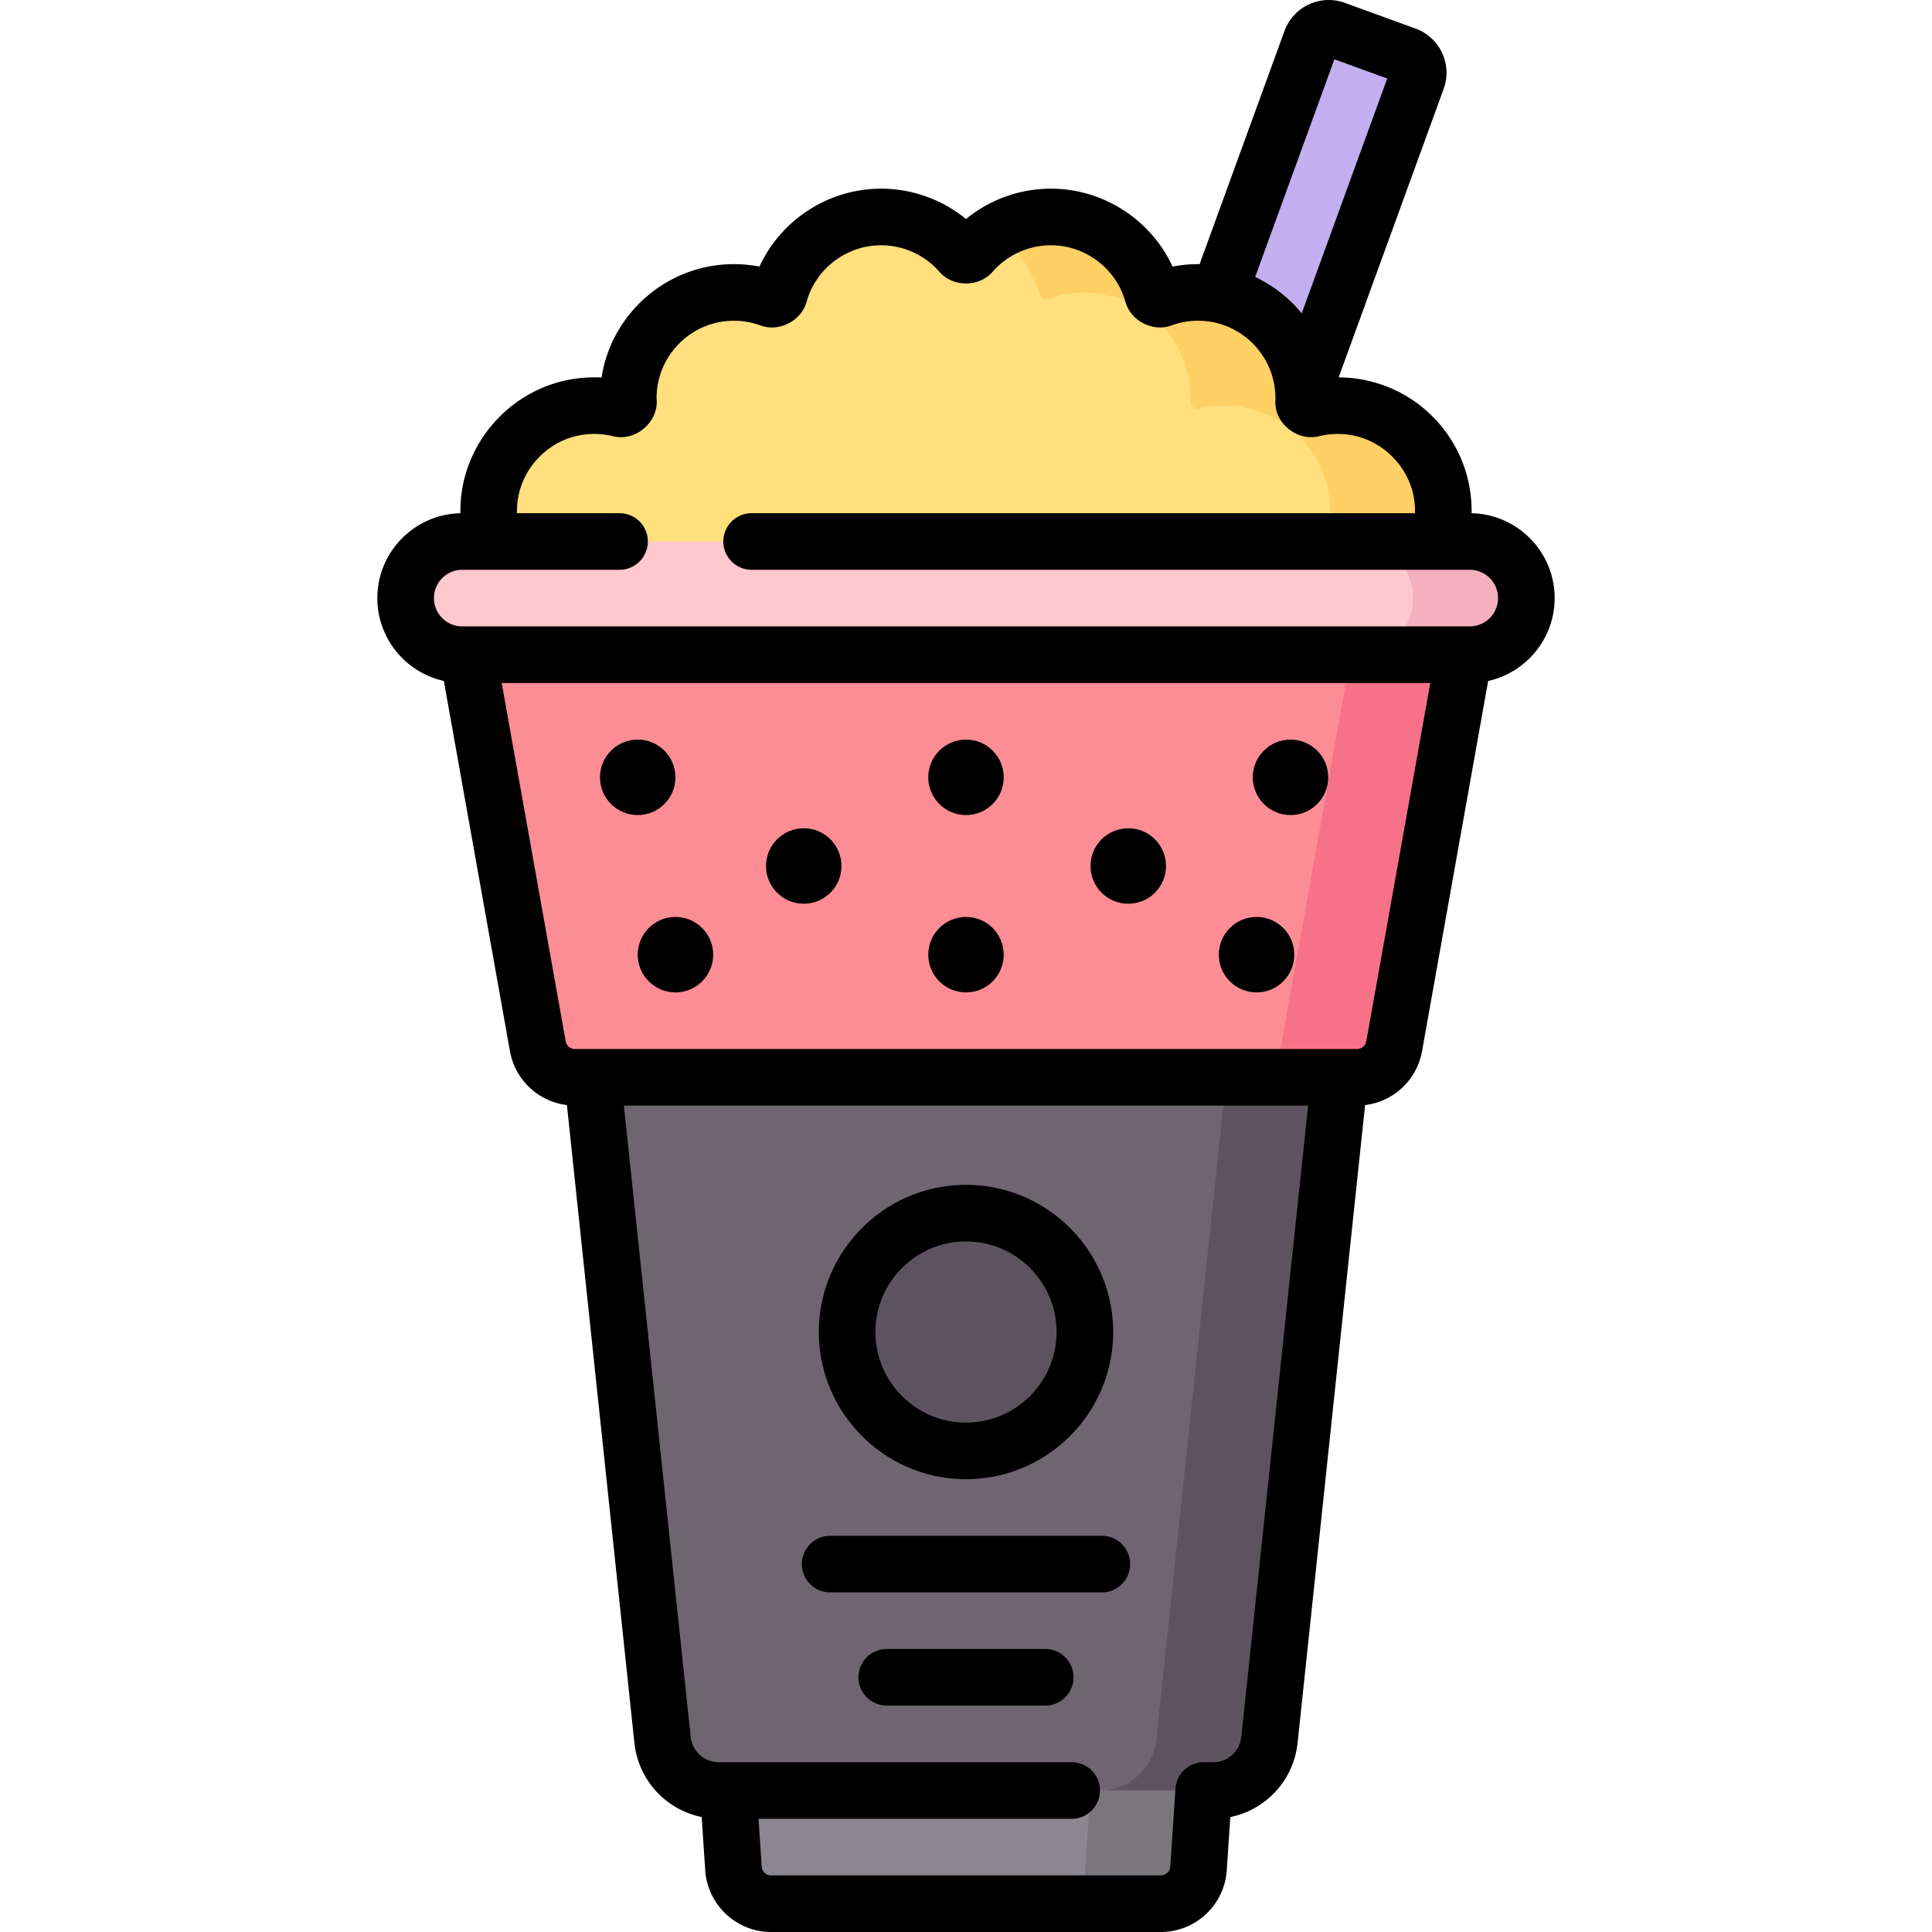 <svg xmlns="http://www.w3.org/2000/svg" width="512" height="512"><path fill="#c3aff0" d="m279.168 271.198-18.725-6.815a4.98 4.98 0 0 1-2.977-6.385l89.98-247.219a4.98 4.98 0 0 1 6.385-2.977l18.725 6.815a4.98 4.98 0 0 1 2.977 6.385l-89.98 247.219a4.98 4.98 0 0 1-6.385 2.977"/><path fill="#ffe07d" d="M379.787 147.538c2.177-4.565 3.154-9.812 2.524-15.333-1.435-12.571-11.406-22.738-23.943-24.442a28.2 28.2 0 0 0-10.409.511c-1.277.307-2.514-.634-2.472-1.947q.013-.412.013-.827c0-15.464-12.536-28-28-28-3.321 0-6.504.583-9.458 1.646a2 2 0 0 1-2.614-1.335C302.086 66.086 291.297 57.5 278.5 57.5c-8.354 0-15.851 3.659-20.981 9.462a2.016 2.016 0 0 1-3.038 0c-5.13-5.802-12.628-9.462-20.981-9.462-12.797 0-23.586 8.586-26.928 20.311a2 2 0 0 1-2.614 1.335A27.9 27.9 0 0 0 194.5 77.5c-15.464 0-28 12.536-28 28q0 .416.013.828c.041 1.313-1.195 2.253-2.472 1.946a28.2 28.2 0 0 0-10.406-.511c-12.845 1.743-22.927 12.361-24.03 25.276-.57 6.68 1.207 12.923 4.597 17.997z"/><path fill="#ffd064" d="M381.34 143.5h-30c1.05-3.52 1.42-7.34.97-11.3-1.43-12.57-11.4-22.73-23.94-24.44a28.2 28.2 0 0 0-10.41.51c-1.28.31-2.51-.63-2.47-1.94.01-.28.01-.55.01-.83 0-15.46-12.54-28-28-28-3.32 0-6.5.58-9.46 1.65a2 2 0 0 1-2.61-1.34 28 28 0 0 0-11.93-15.95c4.34-2.76 9.48-4.36 15-4.36 12.8 0 23.59 8.59 26.93 20.31a2 2 0 0 0 2.61 1.34c2.96-1.07 6.14-1.65 9.46-1.65 15.46 0 28 12.54 28 28 0 .28 0 .55-.01.83-.04 1.31 1.19 2.25 2.47 1.94 3.28-.79 6.79-1 10.41-.51 12.54 1.71 22.51 11.87 23.94 24.44.45 3.96.08 7.78-.97 11.3"/><path fill="#fc8d94" d="M152.372 285.5h207.255a10 10 0 0 0 9.844-8.242L388 173.5H124l18.528 103.758a10 10 0 0 0 9.844 8.242"/><path fill="#f77289" d="m388 173.5-18.53 103.76c-.85 4.77-5 8.24-9.84 8.24h-30c4.84 0 8.99-3.47 9.84-8.24L358 173.5z"/><path fill="#6f6571" d="M321.504 474.5H190.496c-7.673 0-14.109-5.791-14.917-13.422L157 285.5h198l-18.58 175.578c-.807 7.631-7.243 13.422-14.916 13.422"/><path fill="#5d5360" d="m355 285.5-18.58 175.58a15 15 0 0 1-14.92 13.42h-30a15 15 0 0 0 14.92-13.42L325 285.5z"/><path fill="#8c868e" d="M307.644 504.5H204.356a10 10 0 0 1-9.978-9.335L193 474.5h126l-1.378 20.665a10 10 0 0 1-9.978 9.335"/><path fill="#7a767c" d="m319 474.5-1.38 20.67a9.996 9.996 0 0 1-9.98 9.33h-30c5.27 0 9.63-4.08 9.98-9.33L289 474.5z"/><path fill="#ffc7ce" d="M389.5 143.5h-267c-8.284 0-15 6.716-15 15s6.716 15 15 15h267c8.284 0 15-6.716 15-15s-6.716-15-15-15"/><path fill="#f4b0be" d="M404.5 158.5c0 8.28-6.72 15-15 15h-30c8.28 0 15-6.72 15-15 0-4.14-1.68-7.89-4.4-10.6a2.4 2.4 0 0 0-.23-.22 14.9 14.9 0 0 0-10.37-4.18h30c4.14 0 7.89 1.68 10.6 4.4 2.72 2.71 4.4 6.46 4.4 10.6"/><path fill="#5d5360" d="M256 384.5c-17.397 0-31.5-14.103-31.5-31.5s14.103-31.5 31.5-31.5 31.5 14.103 31.5 31.5-14.103 31.5-31.5 31.5"/><circle cx="213" cy="229.5" r="10"/><circle cx="256" cy="206" r="10"/><circle cx="179" cy="253" r="10"/><path d="M412 158.5c0-12.241-9.828-22.223-22.006-22.487a36.5 36.5 0 0 0-.231-4.659c-1.835-16.084-14.33-28.842-30.385-31.022a36.5 36.5 0 0 0-4.62-.323l27.823-76.441a12.4 12.4 0 0 0-.417-9.545 12.4 12.4 0 0 0-7.043-6.454L356.396.754c-6.471-2.354-13.644.994-15.998 7.46l-22.491 61.795c-.136-.001-.27-.009-.407-.009-2.28 0-4.539.216-6.755.646C305.021 58.265 292.439 50 278.5 50a35.52 35.52 0 0 0-22.5 8.045A35.53 35.53 0 0 0 233.5 50c-13.939 0-26.521 8.265-32.245 20.646A35.4 35.4 0 0 0 194.5 70c-17.722 0-32.452 13.054-35.083 30.051a36 36 0 0 0-6.791.28c-16.271 2.208-29.096 15.696-30.494 32.07a36 36 0 0 0-.122 3.612c-12.18.261-22.01 10.244-22.01 22.487 0 10.732 7.555 19.728 17.625 21.962l17.521 98.114a17.47 17.47 0 0 0 15.091 14.278l17.885 169.014a22.44 22.44 0 0 0 17.831 19.662l.942 14.135c.611 9.16 8.281 16.335 17.461 16.335h103.289c9.182 0 16.852-7.176 17.461-16.336l.941-14.121a22.45 22.45 0 0 0 17.831-19.675l17.885-169.013a17.47 17.47 0 0 0 15.091-14.279l17.521-98.114C404.445 178.228 412 169.232 412 158.5M353.633 15.71l13.991 5.093-22.653 62.238a35.7 35.7 0 0 0-12.334-9.643zm-24.671 444.579a7.485 7.485 0 0 1-7.458 6.711H319a7.5 7.5 0 0 0-7.483 7l-1.378 20.667a2.506 2.506 0 0 1-2.494 2.333h-103.29a2.507 2.507 0 0 1-2.495-2.334L201.017 482H284c4.143 0 7.5-3.358 7.5-7.5s-3.357-7.5-7.5-7.5h-93.503a7.484 7.484 0 0 1-7.458-6.71L165.335 293h181.33zm33.127-184.35a2.5 2.5 0 0 1-2.461 2.061H152.372a2.5 2.5 0 0 1-2.461-2.061L132.958 181h246.085zM389.5 166h-267c-4.136 0-7.5-3.364-7.5-7.5s3.364-7.5 7.5-7.5h41.685a7.5 7.5 0 0 0 0-15h-27.163c-.018-.771-.01-1.545.056-2.323.806-9.438 8.193-17.21 17.566-18.482a20.7 20.7 0 0 1 7.644.372c6.122 1.629 12.403-3.772 11.712-10.066 0-11.304 9.196-20.5 20.5-20.5 2.372 0 4.7.405 6.919 1.203 5.004 1.918 11.004-1.155 12.366-6.336C216.28 71.113 224.387 65 233.5 65c5.87 0 11.469 2.525 15.362 6.929 3.596 4.258 10.679 4.257 14.275 0A20.52 20.52 0 0 1 278.5 65c9.113 0 17.22 6.113 19.716 14.868 1.361 5.182 7.367 8.253 12.365 6.335A20.4 20.4 0 0 1 317.5 85c11.304 0 20.5 9.196 20.5 20.5 0 .206-.004.41-.009.587-.369 6.085 5.866 11.038 11.721 9.479a20.7 20.7 0 0 1 7.646-.371c9.102 1.236 16.462 8.748 17.501 17.859.113.988.142 1.97.118 2.946H199.185a7.5 7.5 0 0 0 0 15H389.5c4.136 0 7.5 3.364 7.5 7.5s-3.364 7.5-7.5 7.5"/><circle cx="299" cy="229.5" r="10"/><circle cx="169" cy="206" r="10"/><circle cx="256" cy="253" r="10"/><circle cx="342" cy="206" r="10"/><circle cx="333" cy="253" r="10"/><path d="M256 392c21.505 0 39-17.495 39-39s-17.495-39-39-39-39 17.495-39 39 17.495 39 39 39m0-63c13.233 0 24 10.766 24 24s-10.767 24-24 24-24-10.766-24-24 10.766-24 24-24M277 437h-42a7.5 7.5 0 0 0 0 15h42c4.143 0 7.5-3.358 7.5-7.5s-3.357-7.5-7.5-7.5M292 407h-72a7.5 7.5 0 0 0 0 15h72c4.143 0 7.5-3.358 7.5-7.5s-3.357-7.5-7.5-7.5"/></svg>
